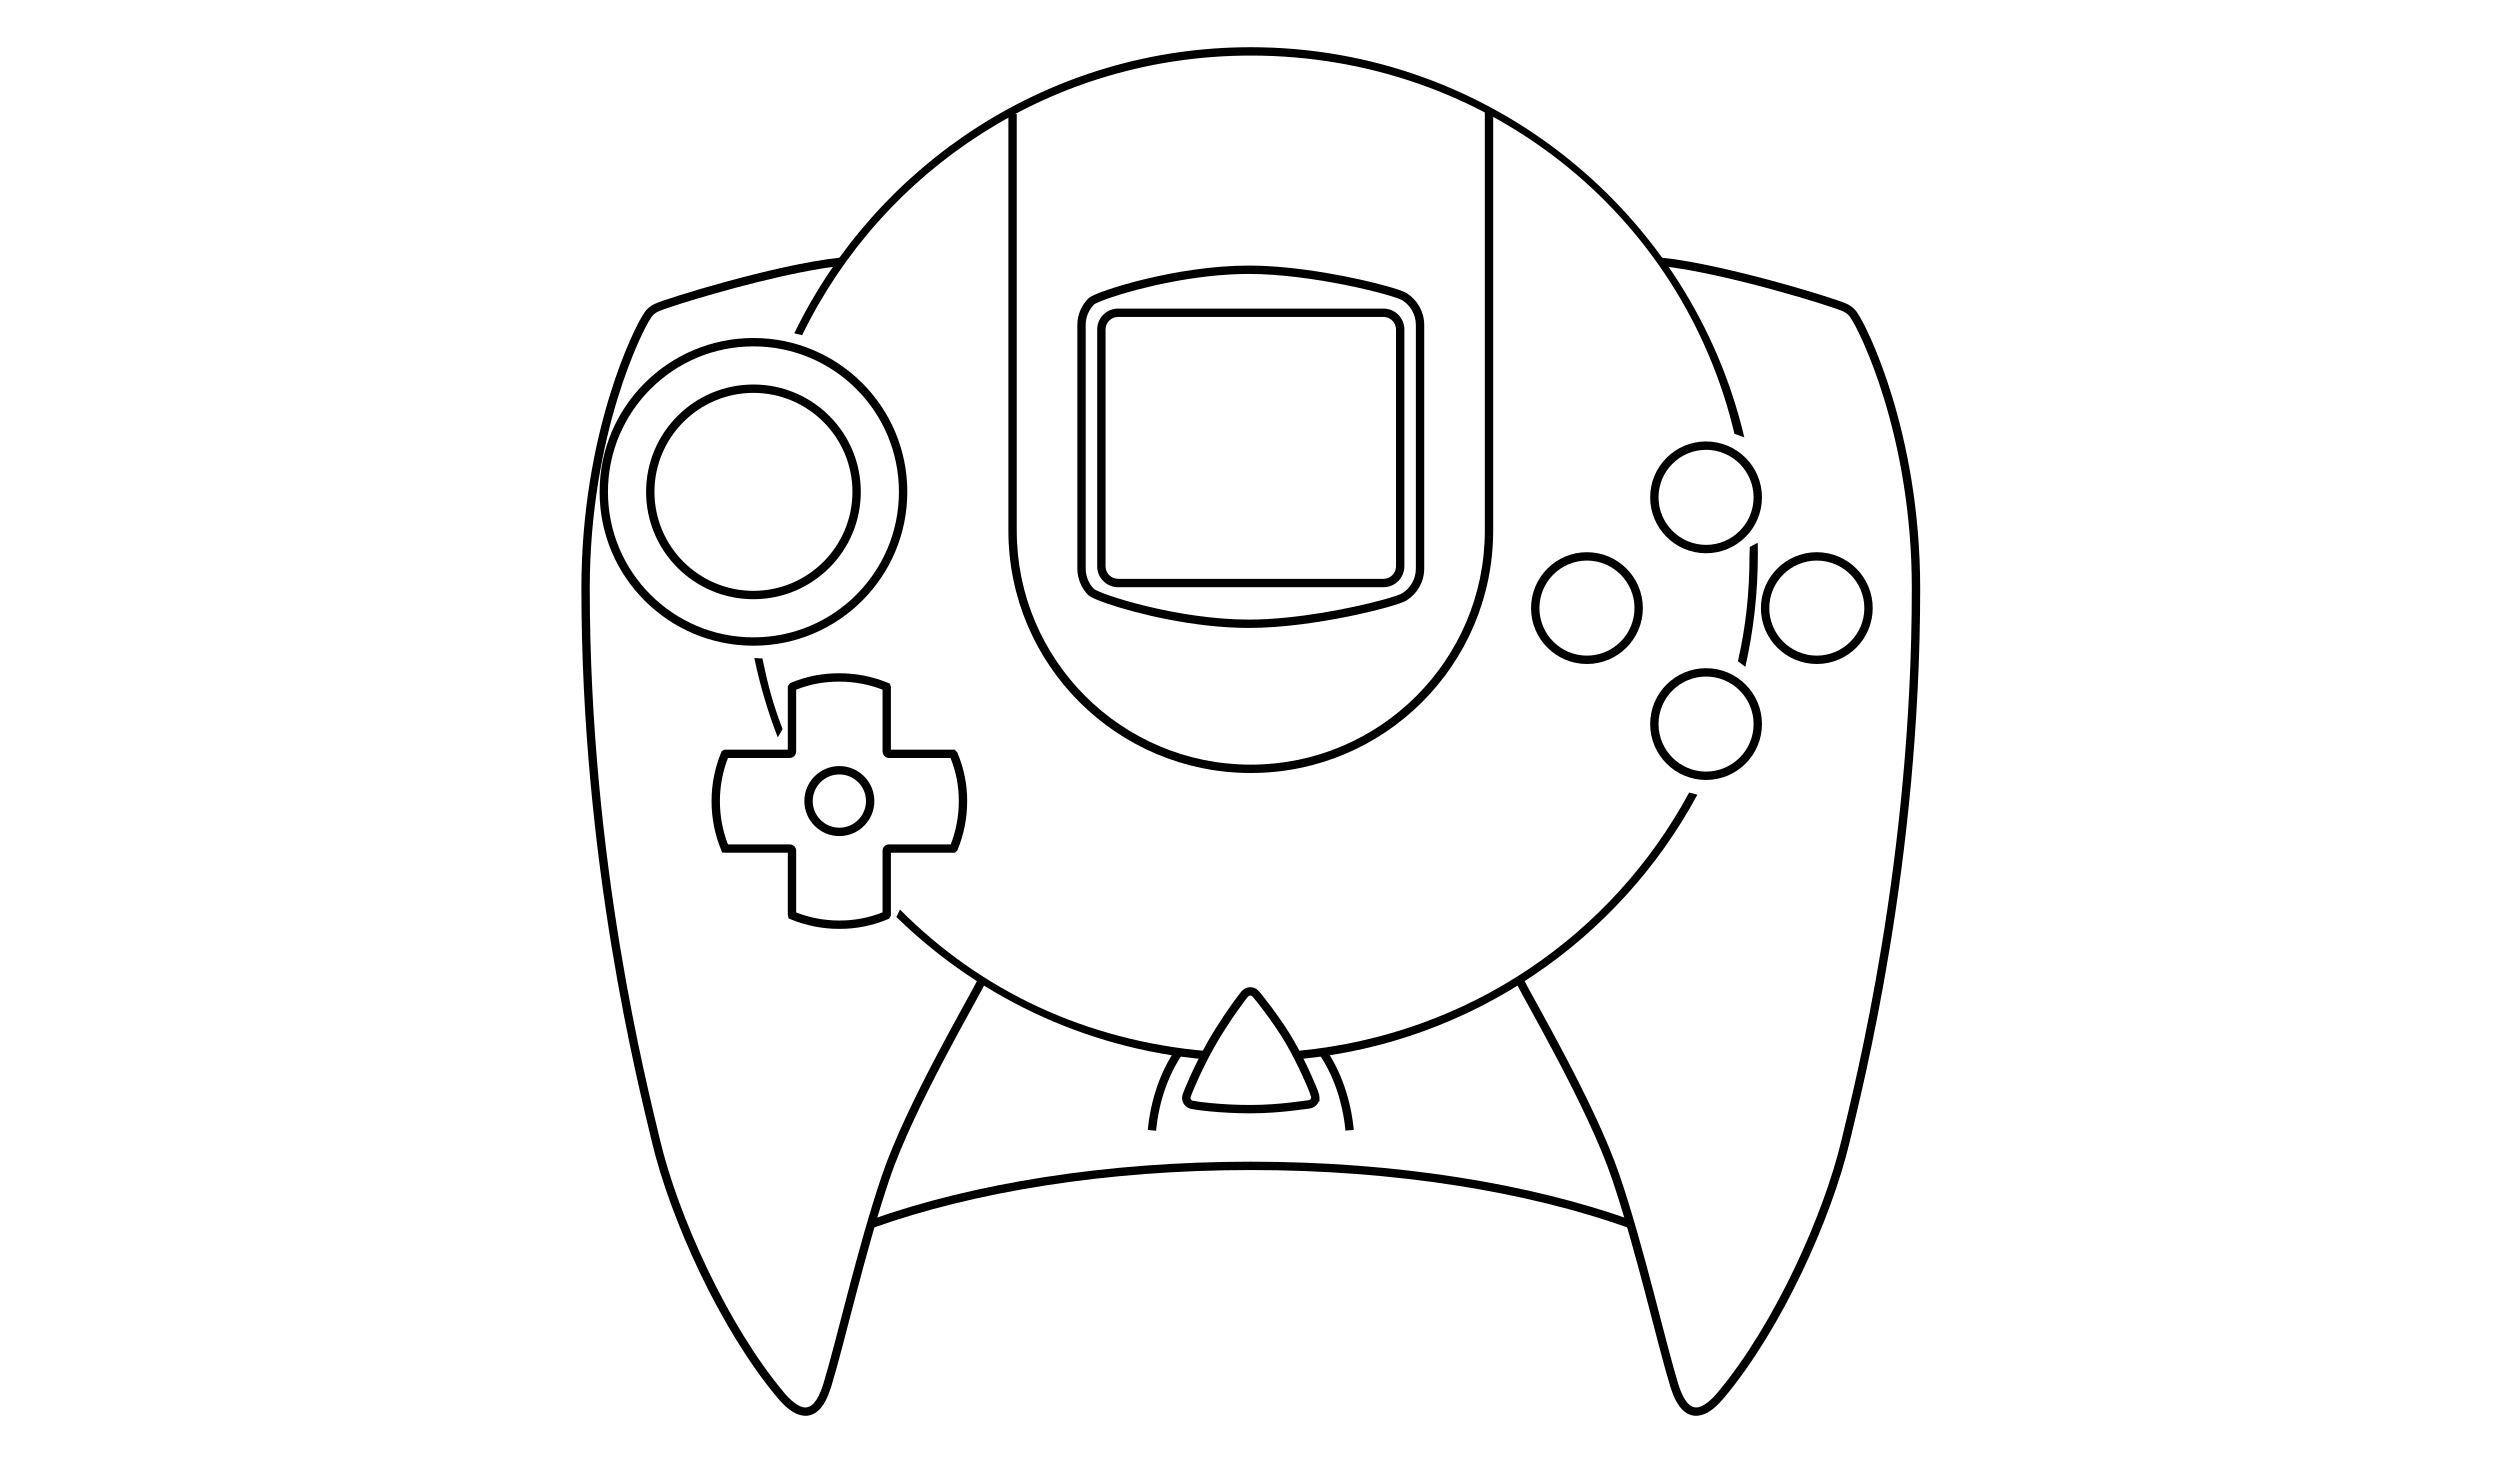 <?xml version="1.0" encoding="utf-8"?>
<!-- Generator: Adobe Illustrator 13.0.0, SVG Export Plug-In . SVG Version: 6.00 Build 14948)  -->
<!DOCTYPE svg>
<svg version="1.2" baseProfile="tiny"
	 id="Layer_3" xmlns:x="http://ns.adobe.com/Extensibility/1.0/" xmlns:i="http://ns.adobe.com/AdobeIllustrator/10.0/" xmlns:graph="http://ns.adobe.com/Graphs/1.0/" xmlns:rdf="http://www.w3.org/1999/02/22-rdf-syntax-ns#" xmlns:dc="http://purl.org/dc/elements/1.1/" xmlns:cc="http://creativecommons.org/ns#"
	 xmlns="http://www.w3.org/2000/svg" xmlns:xlink="http://www.w3.org/1999/xlink" xmlns:a="http://ns.adobe.com/AdobeSVGViewerExtensions/3.0/"
	 x="0px" y="0px" width="598.189px" height="350.26px" viewBox="0 0 598.189 350.26" xml:space="preserve">
<path fill="#000000" d="M214.511,219.38l0.833-1.75c19.309,19.472,44.469,31.342,73.396,33.873l0,0l-0.174,1.992
	c-29.413-2.574-55.822-15.646-75.446-35.439L214.511,219.38z"/>
<path fill="#000000" d="M310.822,251.413c40.524-3.889,74.924-27.606,93.354-61.783l0,0h0.002l1.972,0.506
	c-18.737,34.746-53.925,59.312-95.136,63.27l0,0L310.822,251.413L310.822,251.413z"/>
<path fill="#000000" d="M415.845,158.213c1.931-8.52,2.771-16.479,2.771-25.584l0,0c0-0.912,0.085-0.842,0.063-1.75l0,0h0.003
	l1.901-1.023c0.021,0.92,0.031,1.846,0.031,2.772l0,0c0.002,9.254-1.035,18.268-2.998,26.931l0,0L415.845,158.213L415.845,158.213z"
	/>
<path fill="#000000" d="M299.283,13.296c-47.264,0-88.025,27.066-107.355,66.915l0,0v0.002l-1.879-0.467
	c19.651-40.516,61.181-68.45,109.234-68.45l0,0c57.373,0.002,105.446,39.819,118.086,93.337l0,0l-2.358-0.837
	C402.58,51.169,355.709,13.293,299.283,13.296L299.283,13.296z"/>
<path fill="#000000" d="M180.491,157.456l1.937,0.09c1.335,6.422,2.511,10.918,4.833,16.917l0,0l-1.168,1.961
	C183.731,170.325,181.849,163.986,180.491,157.456L180.491,157.456z"/>
<path fill="#000000" d="M241.282,126.963c0-21.668,0-99.667,0-99.667l0,0h2c0,0,0,19.5,0,41.709l0,0c0,22.206,0,47.125,0,57.958l0,0
	c0,15.468,6.267,29.46,16.402,39.598l0,0c10.138,10.135,24.132,16.4,39.598,16.4l0,0c15.466,0,29.46-6.267,39.598-16.4l0,0
	c10.136-10.138,16.402-24.132,16.402-39.598l0,0c0-23.167,0-100.166,0-100.166l0,0h2.001c-0.002,0.013-0.002,4.811,0,12.392l0,0
	c-0.002,7.581-0.002,17.929,0,29.002l0,0c-0.002,22.146-0.002,47.187,0,58.771l0,0c-0.002,32.034-25.97,58-58.001,58l0,0
	C267.248,184.962,241.282,158.998,241.282,126.963L241.282,126.963z"/>
<path fill="#000000" d="M267.533,140.504c-2.763,0-5.001-2.238-5.001-5.001l0,0V78.838c0-2.763,2.238-5.001,5.001-5.001l0,0h63.499
	c2.763,0,4.999,2.238,5.001,5.001l0,0v56.665h-0.002c0,2.763-2.236,5.001-4.999,5.001l0,0H267.533L267.533,140.504z M264.533,78.838
	v56.665c0.002,1.656,1.344,2.999,3,3l0,0h63.499c1.656-0.002,2.996-1.344,3.001-3l0,0h-0.002l0.002-56.665
	c-0.005-1.658-1.345-2.998-3.001-3.002l0,0h-63.499C265.876,75.84,264.535,77.181,264.533,78.838L264.533,78.838z"/>
<path fill="#000000" d="M264.973,144.439c-2.33-0.82-3.748-1.38-4.555-2.029l0,0c-1.626-1.626-2.636-3.882-2.636-6.363l0,0V77.754
	c0-2.483,1.01-4.739,2.694-6.417l0,0c0.75-0.595,2.167-1.157,4.498-1.977l0,0c2.298-0.787,5.359-1.694,8.913-2.554l0,0
	c7.109-1.721,16.175-3.26,24.959-3.26l0,0c11.596,0.004,25.542,2.857,32.835,4.884l0,0c2.455,0.692,4.07,1.225,4.903,1.71l0,0
	c2.521,1.593,4.195,4.409,4.198,7.613l0,0v58.292c-0.003,3.202-1.679,6.021-4.215,7.622l0,0c-0.816,0.477-2.433,1.008-4.888,1.702
	l0,0c-2.432,0.676-5.603,1.442-9.179,2.165l0,0c-7.155,1.444-15.927,2.717-23.658,2.719l0,0
	C285.67,150.25,271.857,146.796,264.973,144.439L264.973,144.439z M265.622,71.253c-2.192,0.731-3.75,1.475-3.789,1.551l0,0
	c-1.269,1.271-2.049,3.014-2.051,4.95l0,0v58.292c0.002,1.936,0.783,3.677,1.994,4.895l0,0c0.097,0.13,1.655,0.876,3.847,1.607l0,0
	c2.227,0.763,5.237,1.655,8.735,2.502l0,0c6.993,1.692,15.937,3.205,24.488,3.205l0,0c11.276,0.004,25.169-2.824,32.3-4.812l0,0
	c2.354-0.645,4.056-1.267,4.369-1.476l0,0c1.965-1.244,3.268-3.427,3.268-5.921l0,0V77.754c0-2.496-1.303-4.68-3.25-5.913l0,0
	c-0.331-0.219-2.033-0.841-4.387-1.485l0,0c-2.377-0.661-5.507-1.417-9.038-2.132l0,0c-7.063-1.428-15.745-2.68-23.261-2.678l0,0
	c-0.012,0-0.023,0-0.035,0l0,0C285.995,65.546,272.301,68.958,265.622,71.253L265.622,71.253z"/>
<path fill="#000000" d="M394.843,119.004c0.002-7.387,5.989-13.375,13.377-13.375l0,0c7.387,0,13.373,5.988,13.375,13.375l0,0
	c-0.002,7.386-5.988,13.374-13.375,13.375l0,0C400.832,132.378,394.845,126.391,394.843,119.004L394.843,119.004z M396.845,119.004
	c0.012,6.282,5.094,11.362,11.375,11.375l0,0c6.281-0.012,11.361-5.092,11.374-11.375l0,0c-0.013-6.282-5.093-11.364-11.374-11.374
	l0,0C401.937,107.642,396.854,112.724,396.845,119.004L396.845,119.004z"/>
<path fill="#000000" d="M394.843,173.255c0.002-7.388,5.989-13.375,13.377-13.375l0,0c7.387,0,13.373,5.987,13.375,13.375l0,0
	c-0.002,7.385-5.988,13.373-13.375,13.375l0,0C400.832,186.628,394.845,180.64,394.843,173.255L394.843,173.255z M396.845,173.255
	c0.012,6.279,5.094,11.363,11.375,11.373l0,0c6.279-0.01,11.361-5.094,11.374-11.373l0,0c-0.013-6.282-5.093-11.364-11.374-11.375
	l0,0C401.937,161.891,396.854,166.974,396.845,173.255L396.845,173.255z"/>
<path fill="#000000" d="M366.343,145.505c0.002-7.389,5.99-13.375,13.377-13.377l0,0c7.387,0.002,13.373,5.99,13.375,13.377l0,0
	c-0.002,7.385-5.988,13.373-13.375,13.375l0,0C372.331,158.878,366.345,152.891,366.343,145.505L366.343,145.505z M368.345,145.505
	c0.012,6.281,5.094,11.362,11.375,11.373l0,0c6.279-0.01,11.362-5.092,11.373-11.373l0,0c-0.011-6.283-5.092-11.365-11.373-11.375
	l0,0C373.437,134.141,368.354,139.223,368.345,145.505L368.345,145.505z"/>
<path fill="#000000" d="M421.343,145.504c0-7.388,5.99-13.374,13.376-13.376l0,0c7.388,0.002,13.374,5.988,13.376,13.376l0,0
	c-0.002,7.386-5.988,13.374-13.376,13.376l0,0C427.331,158.878,421.343,152.891,421.343,145.504L421.343,145.504z M423.344,145.504
	c0.011,6.281,5.095,11.363,11.375,11.375l0,0c6.281-0.013,11.363-5.094,11.373-11.375l0,0c-0.01-6.283-5.092-11.365-11.373-11.375
	l0,0C428.437,134.14,423.354,139.221,423.344,145.504L423.344,145.504z"/>
<g>
	<path fill="#000000" d="M192.721,338.768c-2.901-0.075-5.144-2.524-6.707-4.33l0,0c-13.808-16.521-25.661-42.856-30.04-61.243l0,0
		c-3.166-13.334-16.86-66.77-16.86-132.398l0,0c0-18.782,3.224-34.483,6.684-45.828l0,0c3.439-11.247,7.036-18.132,8.122-19.737l0,0
		c0.627-1.135,1.617-2.036,2.818-2.55l0,0c0.727-0.348,2.667-1.014,5.65-1.958l0,0c3.015-0.95,6.999-2.136,11.411-3.34l0,0
		c8.83-2.411,19.353-4.901,27.293-5.748l0,0h0.002l0.209,1.989c-11.597,1.229-29.36,6.18-38.314,9.006l0,0
		c-2.96,0.93-5.058,1.679-5.383,1.854l0,0l-0.04,0.019l-0.025,0.011c-0.806,0.34-1.473,0.95-1.886,1.716l0,0l-0.027,0.05
		l-0.034,0.048c-0.797,1.123-4.489,8.062-7.882,19.223l0,0c-3.411,11.186-6.596,26.693-6.596,45.245l0,0
		c0,65.371,13.638,118.603,16.806,131.935l0,0c4.271,18.033,16.104,44.277,29.626,60.423l0,0c1.408,1.741,3.613,3.69,5.173,3.614
		l0,0c0.657-0.012,1.278-0.23,2.035-1.049l0,0c0.743-0.818,1.54-2.27,2.236-4.551l0,0c3.147-10.256,8.152-32.625,14.01-49.861l0,0
		c5.886-17.318,21.102-43.045,23.045-47.11l0,0l1.802,0.866c-2.056,4.268-17.175,29.872-22.955,46.889l0,0
		c-5.809,17.098-10.802,39.396-13.991,49.805l0,0c-0.753,2.451-1.63,4.154-2.664,5.305l0,0c-1.013,1.139-2.262,1.707-3.479,1.707
		l0,0C192.748,338.768,192.734,338.768,192.721,338.768L192.721,338.768z"/>
	<path fill="#000000" d="M402.321,337.061c-1.036-1.149-1.911-2.854-2.664-5.306l0,0c-3.186-10.408-8.178-32.707-13.989-49.805l0,0
		c-5.777-17.016-20.897-42.619-22.955-46.888l0,0l1.803-0.866c1.942,4.064,17.158,29.792,23.046,47.11l0,0
		c5.856,17.237,10.864,39.604,14.01,49.864l0,0c0.695,2.279,1.49,3.729,2.233,4.547l0,0c0.755,0.818,1.378,1.039,2.036,1.05l0,0
		c1.563,0.075,3.768-1.873,5.174-3.614l0,0c13.525-16.146,25.354-42.39,29.627-60.423l0,0
		c3.168-13.332,16.807-66.565,16.807-131.935l0,0c0.002-18.552-3.186-34.059-6.596-45.245l0,0
		c-3.394-11.161-7.084-18.1-7.883-19.223l0,0l-0.035-0.05l-0.025-0.048c-0.411-0.766-1.08-1.376-1.948-1.746l0,0
		c-0.327-0.176-2.424-0.925-5.386-1.854l0,0c-2.987-0.942-6.95-2.121-11.337-3.319l0,0c-8.77-2.396-19.252-4.867-26.979-5.687l0,0
		l0.212-1.989c11.901,1.271,29.655,6.239,38.706,9.088l0,0c3.039,0.963,4.999,1.636,5.626,1.949l0,0
		c1.212,0.513,2.212,1.418,2.841,2.561l0,0c1.087,1.606,4.686,8.491,8.121,19.736l0,0c3.459,11.345,6.685,27.046,6.685,45.828l0,0
		c0,65.628-13.695,119.064-16.86,132.398l0,0c-4.377,18.387-16.23,44.723-30.04,61.243l0,0c-1.563,1.806-3.806,4.255-6.707,4.33l0,0
		c-0.013,0-0.025,0-0.04,0l0,0C404.582,338.768,403.334,338.2,402.321,337.061L402.321,337.061z"/>
</g>
<path fill="#000000" d="M299.281,279.962c-34.572,0-66.163,5.211-90.265,13.783l0,0v0.002l-0.67-1.887
	c24.378-8.668,56.161-13.896,90.935-13.896l0,0c34.808,0,66.621,5.24,91.01,13.924l0,0l-0.672,1.883
	C365.505,285.184,333.887,279.962,299.281,279.962L299.281,279.962z"/>
<path fill="#000000" d="M315.614,252.208h0.003l1.646-1.131c3.55,5.176,5.942,11.854,6.665,19.272l0,0l-1.99,0.192
	C321.249,263.436,318.95,257.066,315.614,252.208L315.614,252.208z"/>
<path fill="#000000" d="M274.632,270.37c0.72-7.416,3.109-14.095,6.654-19.272l0,0l1.65,1.128
	c-3.331,4.861-5.626,11.23-6.313,18.337l0,0v0.002L274.632,270.37L274.632,270.37z"/>
<path fill="#000000" d="M299.197,266.394c-7.576-0.014-13.408-0.84-14.466-1.129l0,0c-1.079-0.338-1.862-1.338-1.886-2.523l0,0
	c0-0.01,0-0.02,0-0.027l0,0c0-0.029,0-0.029,0-0.029l0,0c0-0.299,0.05-0.592,0.133-0.828l0,0c0.258-0.807,2.616-6.659,6.147-12.854
	l0,0c2.296-4.012,5.376-8.459,7.044-10.66l0,0c0.591-0.762,0.877-1.159,1.2-1.432l0,0c0.45-0.408,1.046-0.668,1.692-0.695l0,0
	c0.066-0.008,0.112-0.006,0.14-0.004l0,0c0.001,0,0.002,0,0.003,0l0,0c0.672,0.008,1.293,0.267,1.773,0.699l0,0
	c0.428,0.416,1.655,1.939,3.31,4.154l0,0c1.624,2.189,3.557,4.953,5.075,7.545l0,0c1.514,2.587,2.983,5.553,4.104,7.996l0,0
	c1.058,2.327,1.771,4.029,1.997,4.82l0,0c0.16,0.345,0.253,0.73,0.251,1.136l0,0v0.999h-0.188c-0.369,0.934-1.244,1.609-2.291,1.691
	l0,0l0,0c-0.635,0.049-6.979,1.141-14.021,1.141l0,0C299.211,266.394,299.204,266.394,299.197,266.394L299.197,266.394z
	 M284.845,262.698c0,0.311,0.206,0.569,0.464,0.65l0,0c0.522,0.167,6.553,1.057,13.888,1.044l0,0
	c6.915-0.002,12.973-1.054,13.876-1.134l0,0l0.083,0.998l-0.075-0.998c0.351-0.024,0.636-0.324,0.637-0.687l0,0
	c-0.002-0.015-0.003-0.032-0.002-0.06l0,0c-0.007-0.094-0.032-0.182-0.075-0.264l0,0l-0.063-0.123l-0.029-0.137
	c-0.021-0.177-0.807-2.193-1.896-4.551l0,0c-1.101-2.396-2.55-5.322-4.013-7.818l0,0c-1.459-2.492-3.357-5.215-4.955-7.363l0,0
	c-1.57-2.125-2.955-3.795-3.051-3.875l0,0c-0.117-0.1-0.255-0.162-0.416-0.172l0,0h-0.044c-0.171,0.002-0.324,0.063-0.5,0.211l0,0
	v0.002c0,0,0.001,0-0.007,0.008l0,0c-0.009,0.01-0.023,0.025-0.041,0.044l0,0c-0.048,0.052-0.119,0.133-0.202,0.233l0,0
	c-0.168,0.203-0.395,0.49-0.662,0.842l0,0c-0.534,0.705-1.233,1.67-2.009,2.783l0,0c-1.549,2.229-3.407,5.064-4.892,7.662l0,0
	c-3.434,5.994-5.829,11.961-5.983,12.482l0,0c-0.019,0.053-0.029,0.104-0.034,0.164l0,0L284.845,262.698L284.845,262.698z"/>
<path fill="#000000" d="M200.838,222.261c-4.125,0-8.065-0.817-11.659-2.301l0,0l-0.499-0.207l-0.102-0.529l-0.076-0.391
	l0.002-14.795h-14.813l-0.879-0.057l-0.24-0.574c-1.494-3.605-2.319-7.563-2.319-11.701l0,0c0-4.123,0.817-8.058,2.298-11.647l0,0
	l0.126-0.31l0.288-0.17l0.345-0.205h15.194v-15.19l0.188-0.261l0.331-0.457l0.263-0.11c3.614-1.506,7.406-2.263,11.551-2.261l0,0
	c4.123,0,8.06,0.817,11.65,2.298l0,0l0.443,0.182l0.137,0.459l0.104,0.346v14.993h15.262l0.296,0.312l0.308,0.321l0.072,0.174
	c1.512,3.615,2.313,7.363,2.311,11.527l0,0c0,4.109-0.813,8.035-2.286,11.621l0,0l-0.085,0.209l-0.174,0.154l-0.387,0.348
	l-15.318-0.002v15.063l-0.145,0.238l-0.294,0.488l-0.302,0.125c-3.611,1.508-7.423,2.309-11.577,2.309l0,0
	C200.849,222.261,200.844,222.261,200.838,222.261L200.838,222.261z M200.838,220.261c3.719,0,7.094-0.672,10.333-1.955l0,0v-14.639
	c-0.013-0.437,0.149-0.981,0.569-1.306l0,0c0.412-0.313,0.803-0.317,1.03-0.323l0,0h14.727c1.242-3.203,1.924-6.687,1.924-10.332
	l0,0c-0.002-3.748-0.679-7.072-1.984-10.334l0,0h-14.619v-1v-0.556v0.556v1c-0.405,0.014-0.97-0.142-1.301-0.582l0,0
	c-0.318-0.429-0.339-0.84-0.345-1.17l0,0v-14.599c-3.206-1.243-6.687-1.925-10.333-1.925l0,0c-3.733,0-7.093,0.641-10.335,1.924l0,0
	v14.585c-0.006,0.333-0.021,0.735-0.333,1.173l0,0c-0.329,0.449-0.904,0.61-1.307,0.594l0,0h-14.685
	c-1.242,3.205-1.924,6.688-1.924,10.336l0,0c0,3.646,0.681,7.127,1.925,10.332l0,0h14.698c0.491-0.022,1.082,0.219,1.357,0.655l0,0
	c0.273,0.418,0.263,0.776,0.269,0.956l0,0v14.684C193.708,219.579,197.19,220.261,200.838,220.261L200.838,220.261z
	 M212.818,179.521v-0.146V179.521L212.818,179.521z"/>
<path fill="#000000" d="M192.461,191.677c0.002-4.625,3.75-8.373,8.376-8.375l0,0c4.625,0.002,8.374,3.75,8.376,8.375l0,0
	c-0.002,4.627-3.75,8.375-8.376,8.377l0,0C196.212,200.052,192.463,196.304,192.461,191.677L192.461,191.677z M194.463,191.677
	c0.006,3.521,2.853,6.369,6.375,6.375l0,0c3.522-0.006,6.369-2.854,6.375-6.375l0,0c-0.006-3.52-2.853-6.367-6.375-6.373l0,0
	C197.316,185.31,194.469,188.157,194.463,191.677L194.463,191.677z"/>
<path fill="#000000" d="M143.47,117.691c0-20.332,16.481-36.813,36.813-36.813l0,0c20.332,0,36.812,16.481,36.812,36.813l0,0
	c0,20.332-16.48,36.813-36.812,36.813l0,0C159.951,154.503,143.47,138.022,143.47,117.691L143.47,117.691z M155.666,93.077
	c-6.302,6.302-10.196,15-10.196,24.615l0,0c0,9.616,3.894,18.313,10.196,24.618l0,0c6.303,6.3,15,10.194,24.616,10.194l0,0
	c9.616,0,18.313-3.894,24.615-10.194l0,0c6.303-6.305,10.197-15.001,10.197-24.618l0,0c0-9.616-3.894-18.313-10.197-24.615l0,0
	c-6.303-6.303-15-10.197-24.615-10.197l0,0C170.666,82.879,161.969,86.773,155.666,93.077L155.666,93.077z"/>
<path fill="#000000" d="M154.595,117.691c0-14.188,11.5-25.686,25.688-25.688l0,0c14.186,0.002,25.686,11.5,25.686,25.688l0,0
	c0,14.187-11.5,25.687-25.686,25.688l0,0C166.095,143.378,154.595,131.878,154.595,117.691L154.595,117.691z M156.594,117.691
	c0.022,13.082,10.605,23.664,23.689,23.687l0,0c13.082-0.022,23.662-10.604,23.687-23.687l0,0
	c-0.025-13.082-10.605-23.664-23.687-23.687l0,0C167.199,94.028,156.617,104.61,156.594,117.691L156.594,117.691z"/>
</svg>
